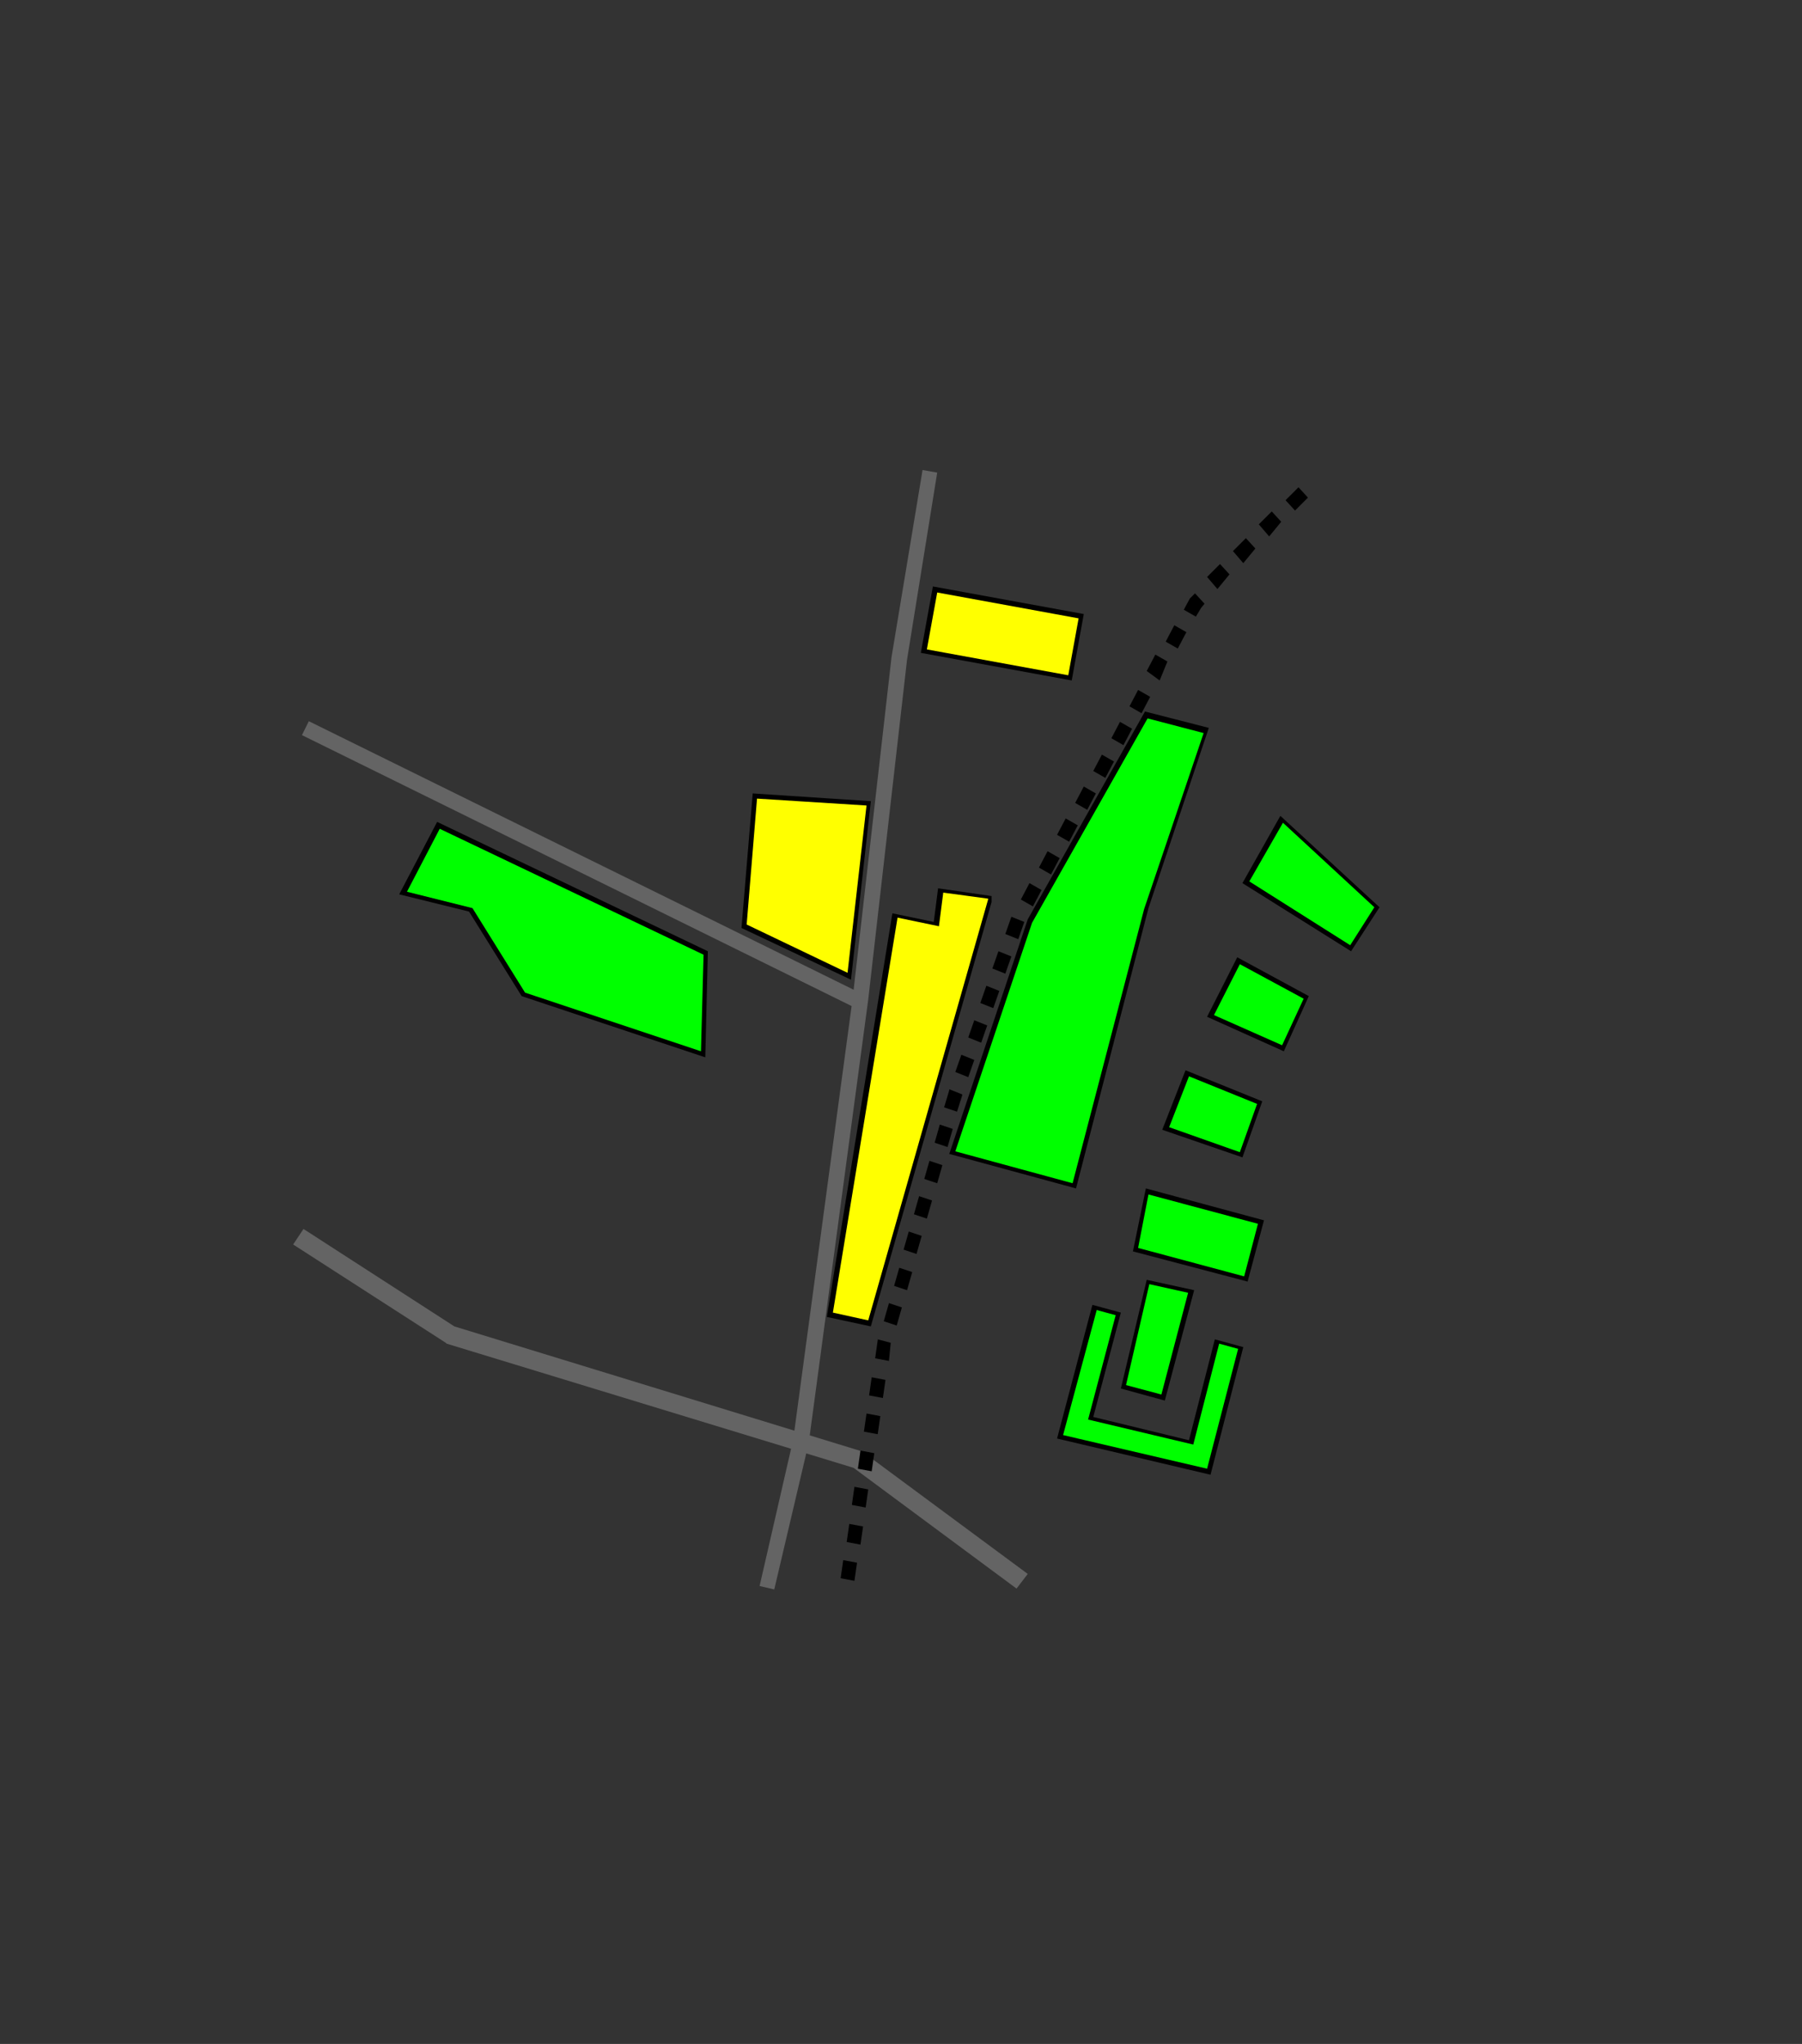 <?xml version="1.0" encoding="utf-8"?>
<!-- Generator: Adobe Illustrator 21.0.2, SVG Export Plug-In . SVG Version: 6.00 Build 0)  -->
<svg version="1.1" id="Layer_2" xmlns="http://www.w3.org/2000/svg" xmlns:xlink="http://www.w3.org/1999/xlink" x="0px" y="0px"
	 viewBox="0 0 209 237" style="enable-background:new 0 0 209 237;" xml:space="preserve">
<rect x="0" y="0" width="209" height="237" fill="#333333" stroke="none"/>
<style type="text/css">
	.st0{fill:#646464;}
	.st1{fill:#FFFF00;}
	.st2{fill:#00FF00;}
	.st3{fill:none;}
</style>
<title>map</title>
<polygon class="st0" points="89.8,184.3 88.1,183.9 92,166.9 98.9,115.7 103.4,76.2 103.4,76.2 107,54.5 108.7,54.8 105.2,76.5
	100.7,115.9 93.8,167.3 93.8,167.3 "/>
<polygon class="st0" points="117.9,184.2 99,170.2 51.8,155.8 51.7,155.7 34,144.3 35.2,142.5 52.7,153.8 100,168.3 119.2,182.5 "/>
<g>

		<rect x="112.6" y="64.9" transform="matrix(0.18 -0.984 0.984 0.18 23.11 174.638)" class="st1" width="7.3" height="17.2"/>
	<path d="M124.3,78.9l-17.5-3.2l1.4-7.7l17.5,3.2L124.3,78.9z M107.5,75.3l16.4,3l1.2-6.6l-16.4-3L107.5,75.3z"/>
</g>
<g>
	<polygon class="st1" points="98.5,113.2 86.3,107.4 87.5,92.2 100.7,93.1 	"/>
	<path d="M98.7,113.6l-12.7-6L87.3,92l13.7,0.9L98.7,113.6z M86.6,107.2l11.7,5.6l2.2-19.4l-12.7-0.8L86.6,107.2z"/>
</g>
<g>
	<polygon class="st1" points="114.8,104 109.1,103.2 108.6,107.2 103.8,106.2 96.3,152.4 100.8,153.5 114.8,104.4 	"/>
	<path d="M101,153.8l-5.1-1.1l7.6-46.8l4.8,1l0.5-3.9l6.2,0.9v0.7L101,153.8z M96.6,152.2l4.1,0.9l13.9-48.8v-0.1l-5.2-0.7l-0.5,3.9
		l-4.8-1L96.6,152.2z"/>
</g>
<g>
	<polygon class="st2" points="133,82.9 119.4,106.8 110.4,133.7 124.6,137.5 133,105.4 139.9,84.7 	"/>
	<path d="M124.8,137.8l-14.7-4l9.1-27.2l13.6-24.1l7.4,1.9l-7,20.9L124.8,137.8z M110.8,133.5l13.6,3.7l8.3-31.8l6.9-20.4l-6.5-1.7
		L119.7,107L110.8,133.5z"/>
</g>
<g>
	<polygon class="st2" points="81.9,110.5 50.9,95.7 46.8,103.6 54.6,105.5 60.7,115.3 81.6,122.3 	"/>
	<path d="M81.8,122.6l-21.3-7.1l-6.1-9.8l-8.1-2l4.4-8.4l31.4,15L81.8,122.6z M60.9,115.1l20.4,6.8l0.3-11.2L51,96.1l-3.8,7.3
		l7.6,1.9L60.9,115.1z"/>
</g>
<g>
	<line class="st3" x1="99.8" y1="116.2" x2="35.4" y2="84.5"/>

		<rect x="66.7" y="64.5" transform="matrix(0.442 -0.897 0.897 0.442 -52.317 116.56)" class="st0" width="1.8" height="71.8"/>
</g>
<path d="M99.1,183.3l-1.6-0.3l0.3-2.1l1.6,0.3L99.1,183.3z M99.8,179.1l-1.6-0.3l0.3-2.1l1.6,0.3L99.8,179.1z M100.4,174.8l-1.6-0.3
	l0.3-2.1l1.6,0.3L100.4,174.8z M101.1,170.6l-1.6-0.3l0.3-2.1l1.6,0.3L101.1,170.6z M101.8,166.3l-1.6-0.3l0.3-2.1l1.6,0.3
	L101.8,166.3z M102.4,162.1l-1.6-0.3l0.3-2.1l1.6,0.3L102.4,162.1z M103.1,157.8l-1.6-0.3l0.3-2.1v-0.1l1.5,0.4v0.1L103.1,157.8z
	 M104,153.7l-1.5-0.5l0.6-2.1l1.5,0.5L104,153.7z M105.2,149.6l-1.5-0.5l0.6-2.1l1.5,0.5L105.2,149.6z M106.3,145.4l-1.5-0.5
	l0.6-2.1l1.5,0.5L106.3,145.4z M107.5,141.3l-1.5-0.5l0.6-2.1l1.5,0.5L107.5,141.3z M108.7,137.2l-1.5-0.5l0.6-2.1l1.5,0.5
	L108.7,137.2z M109.9,133l-1.5-0.5l0.6-2.1l1.5,0.5L109.9,133z M111,128.9l-1.5-0.5l0.6-2v-0.1l1.5,0.6v0.1L111,128.9z M112.3,124.9
	l-1.5-0.6l0.7-2l1.5,0.6L112.3,124.9z M113.8,120.9l-1.5-0.6l0.7-2l1.5,0.6L113.8,120.9z M115.2,116.9l-1.5-0.6l0.7-2l1.5,0.6
	L115.2,116.9z M116.6,112.9l-1.5-0.6l0.7-2l1.5,0.6L116.6,112.9z M118.1,108.9l-1.5-0.6l0.7-2l1.5,0.6L118.1,108.9z M119.8,105.1
	l-1.4-0.8l1-1.9l1.4,0.8L119.8,105.1z M121.9,101.4l-1.4-0.8l1-1.9l1.4,0.8L121.9,101.4z M124,97.6l-1.4-0.8l1-1.9l1.4,0.8L124,97.6
	z M126.1,93.9l-1.4-0.8l1-1.9l1.4,0.8L126.1,93.9z M128.2,90.2l-1.4-0.8l1-1.9l1.4,0.8L128.2,90.2z M130.3,86.4l-1.4-0.8l1-1.9
	l1.4,0.8L130.3,86.4z M132.4,82.7l-1.4-0.8l1-1.9l1.4,0.8L132.4,82.7z M134.5,78.9l-1.5-1.1l1-1.9l1.4,0.8L134.5,78.9z M136.6,75.2
	l-1.4-0.8l1-1.9l1.4,0.8L136.6,75.2z M138.7,71.5l-1.4-0.8l0.7-1.3l0.6-0.6l1.1,1.2l-0.4,0.5L138.7,71.5z M141.2,68.3l-1.2-1.4
	l1.5-1.5l1.1,1.2L141.2,68.3z M144.2,65.3l-1.2-1.4l1.5-1.5l1.1,1.2L144.2,65.3z M147.2,62.2l-1.2-1.4l1.5-1.5l1.1,1.2L147.2,62.2z
	 M150.2,59.2l-1.1-1.2l1.5-1.5l1.1,1.2L150.2,59.2z"/>
<g>
	<polygon class="st2" points="159.7,105.2 148.6,95 144.5,102.3 156.6,110 	"/>
	<path d="M156.7,110.3l-12.6-7.9l4.4-7.8l11.5,10.6L156.7,110.3z M144.9,102.2l11.7,7.4l2.8-4.4l-10.6-9.8L144.9,102.2z"/>
</g>
<g>
	<polygon class="st2" points="143.6,111.4 140.4,117.8 148.8,121.6 151.4,115.7 	"/>
	<path d="M148.9,121.9l-8.9-4l3.5-6.9l8.3,4.5L148.9,121.9z M140.8,117.7l7.9,3.5l2.5-5.4l-7.4-4L140.8,117.7z"/>
</g>
<g>
	<polygon class="st2" points="137.7,124.4 135.2,130.8 144,133.9 146.1,127.8 	"/>
	<path d="M144.1,134.2l-9.3-3.2l2.7-6.9l8.9,3.6L144.1,134.2z M135.6,130.7l8.2,2.9l2-5.6l-7.9-3.2L135.6,130.7z"/>
</g>
<g>
	<polygon class="st2" points="133.1,138.1 146.3,141.7 144.5,148.3 131.7,144.9 	"/>
	<path d="M144.7,148.6l-13.3-3.5l1.5-7.3l13.7,3.7L144.7,148.6z M132,144.7l12.3,3.3l1.6-6.1l-12.7-3.4L132,144.7z"/>
</g>
<g>
	<polygon class="st2" points="133.1,148.7 130.2,160.8 134.9,162 138.1,149.7 	"/>
	<path d="M135.1,162.4l-5.1-1.4l3-12.6l5.5,1.2L135.1,162.4z M130.6,160.6l4.1,1.1l3.1-11.8l-4.5-1L130.6,160.6z"/>
</g>
<g>
	<polygon class="st2" points="140.2,170.7 123,166.6 126.9,151.7 129.6,152.4 126.5,164.5 138.1,167.3 141.2,155.6 143.9,156.3 	"/>
	<path d="M140.4,171l-17.8-4.2l4.1-15.5l3.3,0.9l-3.2,12.1l11.1,2.7l3-11.7l3.3,0.9L140.4,171z M123.3,166.4l16.7,3.9l3.6-13.9
		l-2.2-0.6l-3,11.7l-12.2-2.9l3.2-12.1l-2.2-0.6L123.3,166.4z"/>
</g>
</svg>
